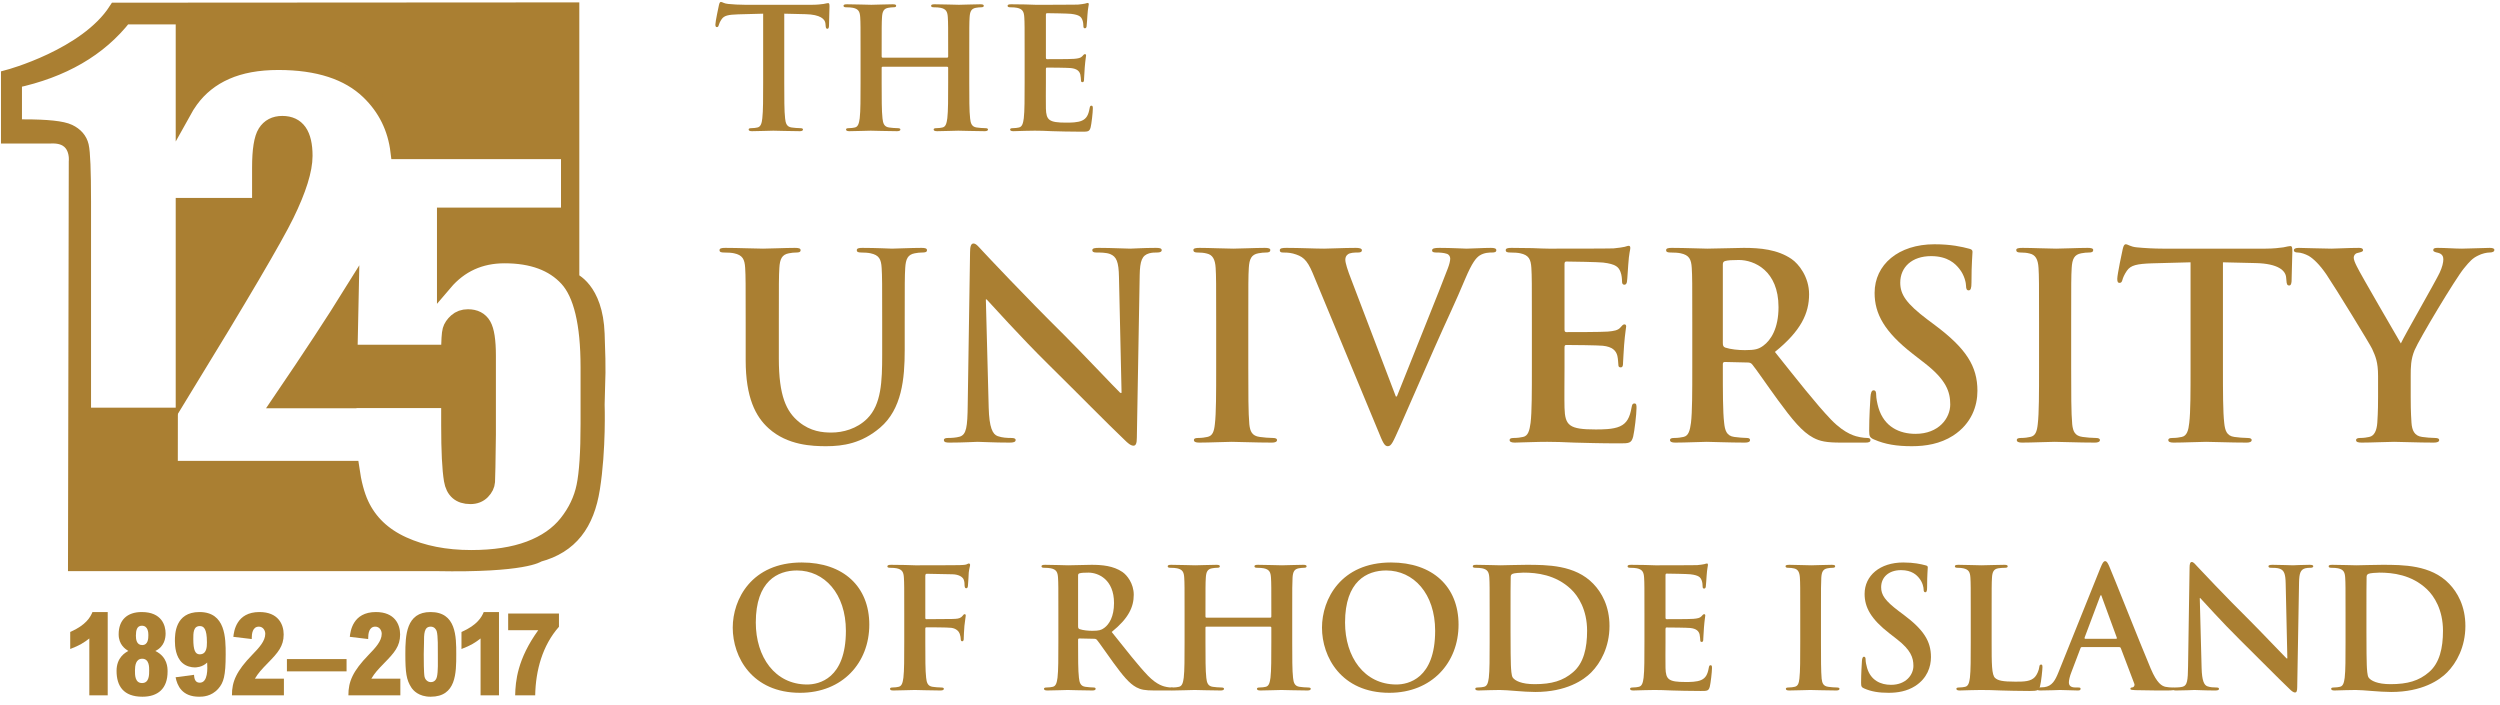 <?xml version="1.0" encoding="UTF-8"?>
<svg width="305px" height="86px" viewBox="0 0 305 86" version="1.1" xmlns="http://www.w3.org/2000/svg" xmlns:xlink="http://www.w3.org/1999/xlink">
	<title>The University of Rhode Island</title>
	<defs></defs>
	<style>
		<![CDATA[
		#wrapper { fill: none; pointer-events: all;}
		#wrapper:hover #U, #wrapper:hover #R, #wrapper:hover #I { fill: #ECC81F; transition: fill 150ms cubic-bezier(.3, .6, .6, 1); }
		]]>
	</style>
	<a xlink:href="https://www.uri.edu" target="_parent" id="link">
		<g id="wrapper">
    	<g id="Page-1" stroke="none" stroke-width="1" fill="none" fill-rule="evenodd">
				<g id="125th-with-URI-Logo_Gold" transform="translate(1, 0)">
					<g id="years" transform="translate(7, 74)" fill="#AA7F32">
						<path d="M60.193,0.853 L60.193,2.464 C58.175,4.754 57.35,7.792 57.294,10.831 L54.849,10.831 C54.892,9.092 55.119,6.421 57.663,2.888 L53.996,2.888 L53.996,0.853 L60.193,0.853" id="Fill-13"></path>
						<path d="M52.876,0.669 L52.876,10.831 L50.63,10.831 L50.63,3.892 C49.977,4.401 49.451,4.74 48.3,5.178 L48.3,3.1 C50.246,2.253 50.773,1.264 51.015,0.669 L52.876,0.669" id="Fill-12"></path>
						<path d="M43.797,8.584 C43.854,8.838 44.11,9.219 44.565,9.219 C45.148,9.219 45.276,8.682 45.304,8.569 C45.46,7.948 45.418,6.647 45.418,5.856 C45.418,5.164 45.446,3.552 45.276,3.001 C45.218,2.818 45.005,2.45 44.55,2.45 C43.727,2.45 43.727,3.326 43.727,4.471 C43.727,4.655 43.698,5.602 43.698,5.813 C43.698,6.421 43.698,8.146 43.797,8.584 Z M47.663,5.813 C47.663,8.103 47.663,11 44.536,11 C43.073,11 42.405,10.223 42.178,9.87 C41.58,8.951 41.452,8.061 41.452,5.799 C41.452,3.496 41.552,0.669 44.522,0.669 C47.663,0.669 47.663,3.665 47.663,5.813 L47.663,5.813 Z" id="Fill-10"></path>
						<path d="M34.676,3.694 C34.747,3.03 35.031,0.669 37.859,0.669 C40.161,0.669 40.815,2.182 40.815,3.411 C40.815,4.839 40.104,5.644 38.897,6.874 C38.086,7.708 37.731,8.089 37.305,8.795 L40.843,8.795 L40.843,10.831 L34.505,10.831 C34.491,9.135 35.074,7.849 36.964,5.899 C37.803,5.036 38.57,4.217 38.57,3.326 C38.57,2.916 38.3,2.45 37.788,2.45 C37.006,2.45 36.921,3.34 36.921,3.835 L36.921,3.963 L34.676,3.694" id="Fill-8"></path>
						<polygon id="Fill-7" points="27.004 7.906 34.28 7.906 34.28 6.407 27.004 6.407"></polygon>
						<path d="M20.469,3.694 C20.541,3.03 20.824,0.669 23.653,0.669 C25.955,0.669 26.608,2.182 26.608,3.411 C26.608,4.839 25.898,5.644 24.69,6.874 C23.88,7.708 23.525,8.089 23.099,8.795 L26.637,8.795 L26.637,10.831 L20.298,10.831 C20.284,9.135 20.868,7.849 22.758,5.899 C23.596,5.036 24.363,4.217 24.363,3.326 C24.363,2.916 24.093,2.45 23.582,2.45 C22.8,2.45 22.714,3.34 22.714,3.835 L22.714,3.963 L20.469,3.694" id="Fill-6"></path>
						<path d="M17.246,4.373 C17.246,2.676 16.848,2.38 16.379,2.38 C15.568,2.38 15.583,3.27 15.583,3.963 C15.583,5.333 15.825,5.828 16.365,5.828 C17.218,5.828 17.246,4.923 17.246,4.373 Z M15.669,8.329 C15.697,8.668 15.739,9.29 16.365,9.29 C17.388,9.29 17.316,7.552 17.274,6.831 C16.664,7.425 15.882,7.425 15.753,7.425 C15.341,7.425 14.73,7.298 14.261,6.888 C13.438,6.167 13.338,4.881 13.338,4.217 C13.338,3.411 13.338,0.669 16.337,0.669 C19.533,0.669 19.533,3.849 19.533,5.842 C19.533,8.471 19.278,9.276 18.638,10.011 C17.786,10.986 16.706,11 16.293,11 C14.204,11 13.622,9.644 13.423,8.626 L15.669,8.329 L15.669,8.329 Z" id="Fill-4"></path>
						<path d="M9.346,4.697 C10.072,4.697 10.1,3.906 10.1,3.482 C10.1,3.213 10.086,2.337 9.304,2.337 C8.707,2.337 8.579,2.902 8.579,3.552 C8.579,3.977 8.65,4.697 9.346,4.697 Z M9.332,9.332 C10.228,9.332 10.199,8.273 10.199,7.778 C10.199,7.425 10.228,6.365 9.346,6.365 C8.566,6.365 8.465,7.213 8.465,7.807 C8.465,8.329 8.451,9.332 9.332,9.332 Z M12.445,7.934 C12.445,10.011 11.266,11 9.375,11 C7.059,11 6.22,9.686 6.22,7.849 C6.22,6.195 7.3,5.616 7.655,5.418 C7.286,5.178 6.476,4.655 6.476,3.383 C6.476,1.659 7.499,0.669 9.29,0.669 C11.748,0.669 12.203,2.323 12.203,3.27 C12.203,3.864 12.061,4.881 10.952,5.418 C12.445,6.152 12.445,7.468 12.445,7.934 L12.445,7.934 Z" id="Fill-3"></path>
						<path d="M5.141,0.669 L5.141,10.831 L2.897,10.831 L2.897,3.892 C2.243,4.401 1.717,4.74 0.566,5.178 L0.566,3.1 C2.513,2.253 3.039,1.264 3.28,0.669 L5.141,0.669" id="Fill-1"></path>
					</g>
					<g id="art125" transform="translate(0, 1)">
						<path d="M36.195,18.015 C36.195,16.693 35.968,15.706 35.514,15.056 C35.06,14.405 34.37,14.08 33.443,14.08 C32.514,14.08 31.824,14.44 31.371,15.161 C30.916,15.882 30.69,17.314 30.69,19.457 L30.69,24.082 L21.373,24.082 L21.373,46.602 C28.355,35.204 32.548,28.069 33.945,25.209 C35.445,22.135 36.195,19.737 36.195,18.015" id="Fill-14" fill="#AA7F32"></path>
						<path d="M36.195,18.015 C36.195,16.693 35.968,15.706 35.514,15.056 C35.06,14.405 34.37,14.08 33.443,14.08 C32.514,14.08 31.824,14.44 31.371,15.161 C30.916,15.882 30.69,17.314 30.69,19.457 L30.69,24.082 L21.373,24.082 L21.373,46.602 C28.355,35.204 32.548,28.069 33.945,25.209 C35.445,22.135 36.195,19.737 36.195,18.015 Z" id="Stroke-15" stroke="#AA7F32" stroke-width="1.873"></path>
						<path d="M56.086,37.665 C55.522,37.665 55.049,37.835 54.666,38.175 C54.284,38.516 54.037,38.882 53.926,39.272 C53.816,39.662 53.76,40.569 53.76,41.991 L41.679,41.991 L41.83,34.768 C39.73,38.154 36.867,42.515 33.226,47.871 L41.558,47.871 L41.558,47.848 L53.76,47.848 L53.76,50.882 C53.76,54.026 53.871,56.258 54.093,57.58 C54.314,58.901 55.079,59.562 56.388,59.562 C56.992,59.562 57.48,59.372 57.853,58.992 C58.225,58.611 58.427,58.201 58.457,57.76 C58.487,57.32 58.522,55.408 58.563,52.022 L58.563,42.382 C58.563,40.559 58.372,39.317 57.989,38.656 C57.606,37.996 56.972,37.665 56.086,37.665" id="Fill-16" fill="#AA7F32"></path>
						<path d="M56.086,37.665 C55.522,37.665 55.049,37.835 54.666,38.175 C54.284,38.516 54.037,38.882 53.926,39.272 C53.816,39.662 53.76,40.569 53.76,41.991 L41.679,41.991 L41.83,34.768 C39.73,38.154 36.867,42.515 33.226,47.871 L41.558,47.871 L41.558,47.848 L53.76,47.848 L53.76,50.882 C53.76,54.026 53.871,56.258 54.093,57.58 C54.314,58.901 55.079,59.562 56.388,59.562 C56.992,59.562 57.48,59.372 57.853,58.992 C58.225,58.611 58.427,58.201 58.457,57.76 C58.487,57.32 58.522,55.408 58.563,52.022 L58.563,42.382 C58.563,40.559 58.372,39.317 57.989,38.656 C57.606,37.996 56.972,37.665 56.086,37.665 Z" id="Stroke-17" stroke="#AA7F32" stroke-width="1.873"></path>
						<path d="M70.765,50.732 C70.765,54.176 70.598,56.704 70.266,58.316 C69.934,59.927 69.225,61.42 68.137,62.791 C67.05,64.163 65.534,65.214 63.592,65.945 C61.648,66.676 59.277,67.041 56.479,67.041 C53.337,67.041 50.569,66.495 48.173,65.404 C45.776,64.313 44.075,62.686 43.068,60.523 C42.542,59.394 42.157,57.935 41.906,56.161 L19.756,56.161 L19.764,49.672 L9.17,49.672 L9.17,23.6 C9.17,19.836 9.079,17.573 8.898,16.811 C8.717,16.051 8.219,15.475 7.403,15.084 C6.588,14.694 4.77,14.499 1.952,14.499 L0.743,14.499 L0.743,8.829 C6.642,7.567 11.123,4.971 14.183,1.043 L21.373,1.043 L21.373,12.638 C21.635,12.165 21.922,11.694 22.263,11.226 C23.37,9.705 24.81,8.553 26.582,7.773 C28.354,6.991 30.478,6.601 32.955,6.601 C37.808,6.601 41.477,7.797 43.965,10.19 C46.031,12.179 47.226,14.614 47.575,17.481 L68.379,17.481 L68.379,25.26 L53.247,25.26 L53.247,33.521 C55.139,31.297 57.576,30.186 60.556,30.186 C63.918,30.186 66.461,31.122 68.182,32.995 C69.904,34.867 70.765,38.466 70.765,43.792 L70.765,50.732 Z M71.829,39.741 C71.635,34.2 68.739,33.148 68.739,33.148 L68.739,0.229 L13.168,0.263 C9.55,5.88 0.056,8.426 0.056,8.426 L0.056,15.571 L5.187,15.571 C8.708,15.409 8.327,18.71 8.327,18.71 L8.232,67.741 L52.181,67.741 C63.071,67.955 64.689,66.63 64.689,66.63 C68.593,65.588 70.577,62.902 71.258,58.582 C72.021,53.754 71.829,48.357 71.829,48.357 C71.912,44.082 72.021,45.138 71.829,39.741 L71.829,39.741 Z" id="Fill-18" fill="#AA7F32"></path>
						<path d="M70.765,50.732 C70.765,54.176 70.598,56.704 70.266,58.316 C69.934,59.927 69.225,61.42 68.137,62.791 C67.05,64.163 65.534,65.214 63.592,65.945 C61.648,66.676 59.277,67.041 56.479,67.041 C53.337,67.041 50.569,66.495 48.173,65.404 C45.776,64.313 44.075,62.686 43.068,60.523 C42.542,59.394 42.157,57.935 41.906,56.161 L19.756,56.161 L19.764,49.672 L9.17,49.672 L9.17,23.6 C9.17,19.836 9.079,17.573 8.898,16.811 C8.717,16.051 8.219,15.475 7.403,15.084 C6.588,14.694 4.77,14.499 1.952,14.499 L0.743,14.499 L0.743,8.829 C6.642,7.567 11.123,4.971 14.183,1.043 L21.373,1.043 L21.373,12.638 C21.635,12.165 21.922,11.694 22.263,11.226 C23.37,9.705 24.81,8.553 26.582,7.773 C28.354,6.991 30.478,6.601 32.955,6.601 C37.808,6.601 41.477,7.797 43.965,10.19 C46.031,12.179 47.226,14.614 47.575,17.481 L68.379,17.481 L68.379,25.26 L53.247,25.26 L53.247,33.521 C55.139,31.297 57.576,30.186 60.556,30.186 C63.918,30.186 66.461,31.122 68.182,32.995 C69.904,34.867 70.765,38.466 70.765,43.792 L70.765,50.732 Z M71.829,39.741 C71.635,34.2 68.739,33.148 68.739,33.148 L68.739,0.229 L13.168,0.263 C9.55,5.88 0.056,8.426 0.056,8.426 L0.056,15.571 L5.187,15.571 C8.708,15.409 8.327,18.71 8.327,18.71 L8.232,67.741 L52.181,67.741 C63.071,67.955 64.689,66.63 64.689,66.63 C68.593,65.588 70.577,62.902 71.258,58.582 C72.021,53.754 71.829,48.357 71.829,48.357 C71.912,44.082 72.021,45.138 71.829,39.741 Z" id="Stroke-19" stroke="#AA7F32" stroke-width="1.873"></path>
					</g>
					<g id="Rhode-Island" transform="translate(126, 68)" fill="#AA7F32">
						<path d="M161.705,9.019 C161.705,11.169 161.725,12.73 161.746,13.115 C161.766,13.623 161.806,14.433 161.969,14.657 C162.235,15.041 163.03,15.468 164.642,15.468 C166.721,15.468 168.108,15.063 169.332,14.007 C170.637,12.892 171.044,11.046 171.044,8.958 C171.044,6.383 169.963,4.72 169.087,3.888 C167.21,2.104 164.886,1.86 163.295,1.86 C162.887,1.86 162.134,1.921 161.969,2.001 C161.786,2.083 161.725,2.185 161.725,2.407 C161.705,3.097 161.705,4.862 161.705,6.463 L161.705,9.019 Z M159.156,6.789 C159.156,3.706 159.156,3.138 159.115,2.49 C159.074,1.799 158.911,1.475 158.238,1.333 C158.075,1.292 157.728,1.271 157.443,1.271 C157.219,1.271 157.095,1.231 157.095,1.089 C157.095,0.947 157.238,0.907 157.545,0.907 C158.626,0.907 159.911,0.967 160.482,0.967 C161.113,0.967 162.398,0.907 163.621,0.907 C166.17,0.907 169.577,0.907 171.798,3.219 C172.818,4.274 173.777,5.956 173.777,8.37 C173.777,10.926 172.696,12.872 171.554,14.029 C170.617,14.981 168.495,16.421 164.723,16.421 C163.989,16.421 163.152,16.36 162.378,16.299 C161.603,16.238 160.889,16.178 160.379,16.178 C160.156,16.178 159.706,16.178 159.217,16.198 C158.748,16.198 158.218,16.238 157.809,16.238 C157.545,16.238 157.402,16.178 157.402,16.036 C157.402,15.934 157.483,15.873 157.728,15.873 C158.034,15.873 158.279,15.833 158.463,15.792 C158.871,15.711 158.972,15.265 159.054,14.677 C159.156,13.825 159.156,12.223 159.156,10.357 L159.156,6.789 L159.156,6.789 Z" id="Fill-43"></path>
						<path d="M141.596,13.48 C141.637,15.063 141.902,15.589 142.31,15.731 C142.657,15.854 143.044,15.873 143.37,15.873 C143.594,15.873 143.717,15.913 143.717,16.036 C143.717,16.198 143.533,16.238 143.248,16.238 C141.923,16.238 141.106,16.178 140.72,16.178 C140.536,16.178 139.577,16.238 138.517,16.238 C138.252,16.238 138.068,16.218 138.068,16.036 C138.068,15.913 138.191,15.873 138.394,15.873 C138.66,15.873 139.026,15.854 139.312,15.772 C139.841,15.61 139.924,15.021 139.944,13.257 L140.128,1.251 C140.128,0.846 140.189,0.562 140.392,0.562 C140.617,0.562 140.8,0.826 141.147,1.191 C141.392,1.454 144.492,4.76 147.469,7.701 C148.856,9.079 151.609,12 151.955,12.324 L152.057,12.324 L151.853,3.219 C151.833,1.981 151.649,1.597 151.16,1.394 C150.853,1.271 150.364,1.271 150.08,1.271 C149.834,1.271 149.754,1.211 149.754,1.089 C149.754,0.927 149.976,0.907 150.283,0.907 C151.343,0.907 152.322,0.967 152.75,0.967 C152.975,0.967 153.749,0.907 154.749,0.907 C155.014,0.907 155.218,0.927 155.218,1.089 C155.218,1.211 155.095,1.271 154.85,1.271 C154.648,1.271 154.484,1.271 154.24,1.333 C153.668,1.495 153.505,1.921 153.484,3.056 L153.26,15.854 C153.26,16.299 153.179,16.482 152.995,16.482 C152.771,16.482 152.526,16.259 152.302,16.036 C151.017,14.819 148.407,12.162 146.286,10.074 C144.063,7.883 141.799,5.348 141.432,4.963 L141.372,4.963 L141.596,13.48" id="Fill-42"></path>
						<path d="M131.154,9.931 C131.255,9.931 131.276,9.871 131.255,9.81 L129.42,4.801 C129.4,4.72 129.379,4.618 129.319,4.618 C129.257,4.618 129.215,4.72 129.195,4.801 L127.32,9.789 C127.299,9.871 127.32,9.931 127.401,9.931 L131.154,9.931 Z M126.994,10.946 C126.891,10.946 126.85,10.986 126.81,11.108 L125.709,14.007 C125.505,14.515 125.404,15.001 125.404,15.245 C125.404,15.61 125.587,15.873 126.219,15.873 L126.524,15.873 C126.769,15.873 126.831,15.913 126.831,16.036 C126.831,16.198 126.708,16.238 126.483,16.238 C125.831,16.238 124.954,16.178 124.322,16.178 C124.098,16.178 122.976,16.238 121.916,16.238 C121.651,16.238 121.528,16.198 121.528,16.036 C121.528,15.913 121.609,15.873 121.773,15.873 C121.957,15.873 122.242,15.854 122.405,15.833 C123.343,15.711 123.731,15.021 124.138,14.007 L129.257,1.271 C129.502,0.684 129.623,0.461 129.828,0.461 C130.011,0.461 130.134,0.643 130.337,1.109 C130.828,2.225 134.09,10.499 135.395,13.582 C136.17,15.407 136.762,15.691 137.189,15.792 C137.496,15.854 137.802,15.873 138.046,15.873 C138.209,15.873 138.311,15.893 138.311,16.036 C138.311,16.198 138.128,16.238 137.372,16.238 C136.638,16.238 135.151,16.238 133.519,16.198 C133.153,16.178 132.908,16.178 132.908,16.036 C132.908,15.913 132.989,15.873 133.192,15.854 C133.336,15.813 133.479,15.63 133.375,15.387 L131.745,11.088 C131.705,10.986 131.643,10.946 131.54,10.946 L126.994,10.946 L126.994,10.946 Z" id="Fill-41"></path>
						<path d="M115.98,10.357 C115.98,12.952 115.98,14.353 116.409,14.717 C116.755,15.021 117.285,15.163 118.876,15.163 C119.958,15.163 120.752,15.143 121.262,14.595 C121.507,14.333 121.752,13.764 121.793,13.379 C121.813,13.197 121.853,13.075 122.016,13.075 C122.16,13.075 122.179,13.176 122.179,13.419 C122.179,13.643 122.038,15.163 121.875,15.751 C121.752,16.198 121.65,16.299 120.589,16.299 C119.121,16.299 118.061,16.259 117.143,16.238 C116.225,16.198 115.491,16.178 114.655,16.178 C114.431,16.178 113.983,16.178 113.493,16.198 C113.024,16.198 112.494,16.238 112.086,16.238 C111.821,16.238 111.678,16.178 111.678,16.036 C111.678,15.934 111.76,15.873 112.005,15.873 C112.31,15.873 112.555,15.833 112.738,15.792 C113.146,15.711 113.249,15.265 113.33,14.677 C113.432,13.825 113.432,12.223 113.432,10.357 L113.432,6.789 C113.432,3.706 113.432,3.138 113.391,2.49 C113.35,1.799 113.187,1.475 112.514,1.333 C112.35,1.292 112.106,1.271 111.841,1.271 C111.616,1.271 111.494,1.231 111.494,1.089 C111.494,0.947 111.637,0.907 111.943,0.907 C112.901,0.907 114.186,0.967 114.736,0.967 C115.226,0.967 116.714,0.907 117.51,0.907 C117.797,0.907 117.938,0.947 117.938,1.089 C117.938,1.231 117.816,1.271 117.572,1.271 C117.347,1.271 117.021,1.292 116.776,1.333 C116.225,1.434 116.062,1.779 116.021,2.49 C115.98,3.138 115.98,3.706 115.98,6.789 L115.98,10.357" id="Fill-40"></path>
						<path d="M100.44,15.995 C100.114,15.854 100.053,15.751 100.053,15.306 C100.053,14.191 100.135,12.973 100.156,12.649 C100.176,12.344 100.237,12.122 100.4,12.122 C100.583,12.122 100.603,12.304 100.603,12.467 C100.603,12.73 100.685,13.156 100.788,13.5 C101.236,15.001 102.439,15.549 103.703,15.549 C105.539,15.549 106.436,14.312 106.436,13.237 C106.436,12.244 106.13,11.311 104.437,9.992 L103.499,9.262 C101.256,7.519 100.482,6.099 100.482,4.456 C100.482,2.225 102.357,0.623 105.192,0.623 C106.518,0.623 107.374,0.826 107.905,0.967 C108.088,1.009 108.189,1.069 108.189,1.211 C108.189,1.475 108.108,2.063 108.108,3.644 C108.108,4.091 108.047,4.254 107.884,4.254 C107.742,4.254 107.68,4.132 107.68,3.888 C107.68,3.706 107.579,3.077 107.149,2.549 C106.844,2.164 106.252,1.556 104.926,1.556 C103.418,1.556 102.5,2.428 102.5,3.644 C102.5,4.578 102.969,5.288 104.662,6.565 L105.233,6.991 C107.7,8.836 108.577,10.236 108.577,12.162 C108.577,13.338 108.128,14.738 106.66,15.691 C105.641,16.34 104.499,16.522 103.418,16.522 C102.235,16.522 101.317,16.38 100.44,15.995" id="Fill-39"></path>
						<path d="M92.629,6.789 C92.629,3.706 92.629,3.138 92.588,2.49 C92.548,1.799 92.344,1.454 91.895,1.353 C91.671,1.292 91.406,1.271 91.161,1.271 C90.958,1.271 90.835,1.231 90.835,1.069 C90.835,0.947 90.998,0.907 91.325,0.907 C92.099,0.907 93.384,0.967 93.975,0.967 C94.485,0.967 95.689,0.907 96.463,0.907 C96.729,0.907 96.892,0.947 96.892,1.069 C96.892,1.231 96.769,1.271 96.566,1.271 C96.361,1.271 96.198,1.292 95.953,1.333 C95.403,1.434 95.24,1.779 95.198,2.49 C95.158,3.138 95.158,3.706 95.158,6.789 L95.158,10.357 C95.158,12.324 95.158,13.926 95.24,14.798 C95.301,15.346 95.444,15.711 96.056,15.792 C96.341,15.833 96.789,15.873 97.095,15.873 C97.319,15.873 97.421,15.934 97.421,16.036 C97.421,16.178 97.258,16.238 97.035,16.238 C95.689,16.238 94.404,16.178 93.854,16.178 C93.384,16.178 92.099,16.238 91.284,16.238 C91.018,16.238 90.875,16.178 90.875,16.036 C90.875,15.934 90.958,15.873 91.202,15.873 C91.508,15.873 91.752,15.833 91.936,15.792 C92.344,15.711 92.466,15.367 92.528,14.778 C92.629,13.926 92.629,12.324 92.629,10.357 L92.629,6.789" id="Fill-38"></path>
						<path d="M73.622,6.789 C73.622,3.706 73.622,3.138 73.582,2.49 C73.54,1.799 73.377,1.475 72.705,1.333 C72.541,1.292 72.196,1.271 71.909,1.271 C71.685,1.271 71.563,1.231 71.563,1.089 C71.563,0.947 71.705,0.907 72.012,0.907 C72.561,0.907 73.153,0.927 73.663,0.927 C74.193,0.947 74.663,0.967 74.948,0.967 C75.6,0.967 79.658,0.967 80.046,0.947 C80.434,0.907 80.76,0.867 80.923,0.826 C81.025,0.805 81.147,0.745 81.25,0.745 C81.351,0.745 81.371,0.826 81.371,0.927 C81.371,1.069 81.269,1.313 81.208,2.245 C81.188,2.448 81.147,3.34 81.106,3.584 C81.086,3.686 81.045,3.807 80.902,3.807 C80.76,3.807 80.718,3.706 80.718,3.524 C80.718,3.382 80.699,3.036 80.597,2.793 C80.454,2.428 80.249,2.185 79.231,2.063 C78.883,2.022 76.742,1.981 76.334,1.981 C76.232,1.981 76.192,2.043 76.192,2.185 L76.192,7.315 C76.192,7.457 76.212,7.539 76.334,7.539 C76.783,7.539 79.128,7.539 79.597,7.498 C80.086,7.457 80.392,7.397 80.575,7.193 C80.718,7.031 80.8,6.93 80.902,6.93 C80.984,6.93 81.045,6.971 81.045,7.092 C81.045,7.214 80.963,7.539 80.882,8.573 C80.862,8.978 80.8,9.789 80.8,9.931 C80.8,10.094 80.8,10.317 80.617,10.317 C80.474,10.317 80.434,10.236 80.434,10.134 C80.412,9.931 80.412,9.668 80.352,9.403 C80.249,8.999 79.965,8.695 79.21,8.614 C78.823,8.573 76.803,8.553 76.314,8.553 C76.212,8.553 76.192,8.633 76.192,8.755 L76.192,10.357 C76.192,11.046 76.171,12.913 76.192,13.5 C76.232,14.9 76.558,15.204 78.639,15.204 C79.169,15.204 80.026,15.204 80.555,14.96 C81.086,14.717 81.331,14.291 81.473,13.461 C81.514,13.237 81.555,13.156 81.698,13.156 C81.861,13.156 81.861,13.318 81.861,13.521 C81.861,13.987 81.698,15.367 81.595,15.772 C81.452,16.299 81.269,16.299 80.494,16.299 C78.965,16.299 77.843,16.259 76.966,16.238 C76.09,16.198 75.459,16.178 74.846,16.178 C74.621,16.178 74.173,16.178 73.683,16.198 C73.214,16.198 72.685,16.238 72.277,16.238 C72.012,16.238 71.868,16.178 71.868,16.036 C71.868,15.934 71.951,15.873 72.196,15.873 C72.501,15.873 72.745,15.833 72.929,15.792 C73.337,15.711 73.439,15.265 73.52,14.677 C73.622,13.825 73.622,12.223 73.622,10.357 L73.622,6.789" id="Fill-37"></path>
						<path d="M57.286,9.019 C57.286,11.169 57.307,12.73 57.327,13.115 C57.348,13.623 57.389,14.433 57.552,14.657 C57.817,15.041 58.613,15.468 60.223,15.468 C62.303,15.468 63.69,15.063 64.913,14.007 C66.219,12.892 66.626,11.046 66.626,8.958 C66.626,6.383 65.546,4.72 64.668,3.888 C62.793,2.104 60.467,1.86 58.877,1.86 C58.469,1.86 57.715,1.921 57.552,2.001 C57.368,2.083 57.307,2.185 57.307,2.407 C57.286,3.097 57.286,4.862 57.286,6.463 L57.286,9.019 Z M54.737,6.789 C54.737,3.706 54.737,3.138 54.697,2.49 C54.655,1.799 54.493,1.475 53.82,1.333 C53.656,1.292 53.31,1.271 53.024,1.271 C52.8,1.271 52.678,1.231 52.678,1.089 C52.678,0.947 52.821,0.907 53.126,0.907 C54.207,0.907 55.492,0.967 56.063,0.967 C56.695,0.967 57.98,0.907 59.203,0.907 C61.752,0.907 65.158,0.907 67.38,3.219 C68.401,4.274 69.358,5.956 69.358,8.37 C69.358,10.926 68.277,12.872 67.136,14.029 C66.198,14.981 64.077,16.421 60.304,16.421 C59.57,16.421 58.734,16.36 57.959,16.299 C57.184,16.238 56.47,16.178 55.96,16.178 C55.736,16.178 55.288,16.178 54.799,16.198 C54.329,16.198 53.799,16.238 53.392,16.238 C53.126,16.238 52.984,16.178 52.984,16.036 C52.984,15.934 53.065,15.873 53.31,15.873 C53.616,15.873 53.86,15.833 54.044,15.792 C54.452,15.711 54.554,15.265 54.636,14.677 C54.737,13.825 54.737,12.223 54.737,10.357 L54.737,6.789 L54.737,6.789 Z" id="Fill-36"></path>
						<path d="M48.088,8.958 C48.088,4.416 45.458,1.597 42.113,1.597 C39.768,1.597 37.096,2.894 37.096,7.944 C37.096,12.162 39.442,15.508 43.356,15.508 C44.784,15.508 48.088,14.819 48.088,8.958 Z M34.282,8.573 C34.282,5.104 36.587,0.623 42.704,0.623 C47.782,0.623 50.943,3.564 50.943,8.207 C50.943,12.852 47.68,16.522 42.501,16.522 C36.648,16.522 34.282,12.162 34.282,8.573 L34.282,8.573 Z" id="Fill-35"></path>
						<path d="M27.979,7.356 C28.041,7.356 28.102,7.315 28.102,7.214 L28.102,6.789 C28.102,3.706 28.102,3.138 28.061,2.49 C28.02,1.799 27.857,1.475 27.184,1.333 C27.021,1.292 26.674,1.271 26.389,1.271 C26.164,1.271 26.042,1.231 26.042,1.089 C26.042,0.947 26.184,0.907 26.471,0.907 C27.571,0.907 28.856,0.967 29.407,0.967 C29.896,0.967 31.181,0.907 31.976,0.907 C32.262,0.907 32.404,0.947 32.404,1.089 C32.404,1.231 32.282,1.271 32.038,1.271 C31.875,1.271 31.691,1.292 31.446,1.333 C30.895,1.434 30.732,1.779 30.691,2.49 C30.651,3.138 30.651,3.706 30.651,6.789 L30.651,10.357 C30.651,12.223 30.651,13.825 30.753,14.697 C30.814,15.265 30.936,15.711 31.549,15.792 C31.833,15.833 32.282,15.873 32.588,15.873 C32.812,15.873 32.914,15.934 32.914,16.036 C32.914,16.178 32.751,16.238 32.506,16.238 C31.181,16.238 29.896,16.178 29.325,16.178 C28.856,16.178 27.571,16.238 26.776,16.238 C26.491,16.238 26.348,16.178 26.348,16.036 C26.348,15.934 26.43,15.873 26.674,15.873 C26.98,15.873 27.225,15.833 27.408,15.792 C27.816,15.711 27.918,15.265 27.999,14.677 C28.102,13.825 28.102,12.223 28.102,10.357 L28.102,8.573 C28.102,8.491 28.041,8.451 27.979,8.451 L20.19,8.451 C20.129,8.451 20.067,8.471 20.067,8.573 L20.067,10.357 C20.067,12.223 20.067,13.825 20.169,14.697 C20.23,15.265 20.353,15.711 20.964,15.792 C21.25,15.833 21.698,15.873 22.004,15.873 C22.229,15.873 22.331,15.934 22.331,16.036 C22.331,16.178 22.168,16.238 21.923,16.238 C20.598,16.238 19.313,16.178 18.741,16.178 C18.273,16.178 16.988,16.238 16.172,16.238 C15.907,16.238 15.764,16.178 15.764,16.036 C15.764,15.934 15.846,15.873 16.09,15.873 C16.396,15.873 16.641,15.833 16.824,15.792 C17.233,15.711 17.335,15.265 17.417,14.677 C17.518,13.825 17.518,12.223 17.518,10.357 L17.518,6.789 C17.518,3.706 17.518,3.138 17.477,2.49 C17.437,1.799 17.273,1.475 16.601,1.333 C16.438,1.292 16.09,1.271 15.805,1.271 C15.581,1.271 15.459,1.231 15.459,1.089 C15.459,0.947 15.601,0.907 15.887,0.907 C16.988,0.907 18.273,0.967 18.823,0.967 C19.313,0.967 20.598,0.907 21.393,0.907 C21.678,0.907 21.821,0.947 21.821,1.089 C21.821,1.231 21.698,1.271 21.453,1.271 C21.29,1.271 21.107,1.292 20.863,1.333 C20.312,1.434 20.148,1.779 20.109,2.49 C20.067,3.138 20.067,3.706 20.067,6.789 L20.067,7.214 C20.067,7.315 20.129,7.356 20.19,7.356 L27.979,7.356" id="Fill-34"></path>
						<path d="M4.526,8.39 C4.526,8.614 4.568,8.695 4.71,8.755 C5.139,8.897 5.751,8.958 6.26,8.958 C7.075,8.958 7.341,8.877 7.708,8.614 C8.32,8.167 8.911,7.234 8.911,5.571 C8.911,2.692 6.994,1.86 5.791,1.86 C5.281,1.86 4.914,1.881 4.71,1.942 C4.568,1.981 4.526,2.063 4.526,2.225 L4.526,8.39 Z M2.121,6.789 C2.121,3.706 2.121,3.138 2.08,2.49 C2.039,1.799 1.876,1.475 1.203,1.333 C1.04,1.292 0.693,1.271 0.408,1.271 C0.183,1.271 0.061,1.231 0.061,1.089 C0.061,0.947 0.203,0.907 0.51,0.907 C1.59,0.907 2.875,0.967 3.303,0.967 C3.997,0.967 5.547,0.907 6.178,0.907 C7.463,0.907 8.83,1.029 9.931,1.779 C10.502,2.164 11.317,3.198 11.317,4.557 C11.317,6.058 10.685,7.437 8.626,9.1 C10.44,11.372 11.848,13.176 13.05,14.433 C14.192,15.61 15.029,15.751 15.335,15.813 C15.559,15.854 15.742,15.873 15.905,15.873 C16.069,15.873 16.15,15.934 16.15,16.036 C16.15,16.198 16.008,16.238 15.763,16.238 L13.826,16.238 C12.683,16.238 12.174,16.137 11.643,15.854 C10.767,15.387 9.992,14.433 8.85,12.872 C8.034,11.756 7.096,10.378 6.831,10.074 C6.729,9.951 6.607,9.931 6.465,9.931 L4.69,9.892 C4.588,9.892 4.526,9.931 4.526,10.054 L4.526,10.337 C4.526,12.223 4.526,13.825 4.629,14.677 C4.69,15.265 4.813,15.711 5.424,15.792 C5.731,15.833 6.178,15.873 6.423,15.873 C6.586,15.873 6.668,15.934 6.668,16.036 C6.668,16.178 6.525,16.238 6.26,16.238 C5.077,16.238 3.569,16.178 3.263,16.178 C2.875,16.178 1.59,16.238 0.775,16.238 C0.51,16.238 0.366,16.178 0.366,16.036 C0.366,15.934 0.448,15.873 0.693,15.873 C0.999,15.873 1.244,15.833 1.427,15.792 C1.835,15.711 1.937,15.265 2.018,14.677 C2.121,13.825 2.121,12.223 2.121,10.357 L2.121,6.789 L2.121,6.789 Z" id="Fill-33"></path>
					</g>
					<g id="Of" transform="translate(88, 68)" fill="#AA7F32">
						<path d="M23.887,10.357 C23.887,12.304 23.887,13.825 23.988,14.677 C24.05,15.265 24.172,15.711 24.784,15.792 C25.069,15.833 25.519,15.873 25.804,15.873 C26.069,15.873 26.15,15.934 26.15,16.036 C26.15,16.178 26.008,16.238 25.702,16.238 C24.417,16.238 23.133,16.178 22.602,16.178 C22.072,16.178 20.787,16.238 20.013,16.238 C19.727,16.238 19.584,16.198 19.584,16.036 C19.584,15.934 19.665,15.873 19.89,15.873 C20.196,15.873 20.441,15.833 20.624,15.792 C21.032,15.711 21.134,15.265 21.215,14.677 C21.318,13.825 21.318,12.304 21.318,10.357 L21.318,6.789 C21.318,3.706 21.318,3.138 21.276,2.49 C21.236,1.799 21.073,1.475 20.4,1.333 C20.236,1.292 19.89,1.271 19.605,1.271 C19.401,1.271 19.257,1.231 19.257,1.109 C19.257,0.947 19.42,0.907 19.727,0.907 C20.257,0.907 20.849,0.927 21.378,0.927 C21.909,0.947 22.378,0.967 22.663,0.967 C23.438,0.967 27.577,0.967 28.047,0.947 C28.434,0.927 28.679,0.927 28.883,0.867 C29.006,0.826 29.107,0.745 29.209,0.745 C29.291,0.745 29.352,0.826 29.352,0.927 C29.352,1.069 29.25,1.313 29.189,1.839 C29.169,2.043 29.128,3.239 29.087,3.482 C29.066,3.644 29.025,3.767 28.883,3.767 C28.74,3.767 28.699,3.665 28.679,3.441 C28.679,3.279 28.679,2.955 28.556,2.672 C28.414,2.387 27.985,2.083 27.211,2.063 L24.07,2.001 C23.948,2.001 23.887,2.063 23.887,2.286 L23.887,7.356 C23.887,7.477 23.907,7.539 24.03,7.539 L26.64,7.519 C26.986,7.519 27.272,7.519 27.558,7.498 C27.945,7.477 28.231,7.397 28.434,7.133 C28.536,7.01 28.577,6.93 28.699,6.93 C28.781,6.93 28.821,6.991 28.821,7.113 C28.821,7.234 28.72,7.741 28.658,8.37 C28.618,8.776 28.577,9.708 28.577,9.85 C28.577,10.033 28.577,10.236 28.373,10.236 C28.25,10.236 28.21,10.094 28.21,9.951 C28.21,9.81 28.169,9.566 28.087,9.324 C27.985,9.039 27.68,8.674 27.048,8.593 C26.538,8.532 24.376,8.532 24.03,8.532 C23.928,8.532 23.887,8.573 23.887,8.715 L23.887,10.357" id="F"></path>
						<path d="M14.199,8.958 C14.199,4.416 11.568,1.597 8.223,1.597 C5.879,1.597 3.207,2.894 3.207,7.944 C3.207,12.162 5.553,15.508 9.468,15.508 C10.895,15.508 14.199,14.819 14.199,8.958 Z M0.394,8.573 C0.394,5.104 2.698,0.623 8.815,0.623 C13.893,0.623 17.054,3.564 17.054,8.207 C17.054,12.852 13.792,16.522 8.611,16.522 C2.759,16.522 0.394,12.162 0.394,8.573 L0.394,8.573 Z" id="O"></path>
					</g>
					<g id="University" transform="translate(86, 29)" fill="#AA7F32">
						<path d="M203.124,16.859 C203.124,15.161 202.809,14.469 202.398,13.559 C202.177,13.057 197.942,6.143 196.837,4.508 C196.048,3.346 195.256,2.56 194.657,2.215 C194.246,1.995 193.708,1.807 193.329,1.807 C193.076,1.807 192.854,1.744 192.854,1.523 C192.854,1.334 193.076,1.241 193.456,1.241 C194.025,1.241 196.394,1.334 197.436,1.334 C198.101,1.334 199.396,1.241 200.817,1.241 C201.134,1.241 201.292,1.334 201.292,1.523 C201.292,1.712 201.07,1.744 200.597,1.87 C200.312,1.932 200.155,2.184 200.155,2.435 C200.155,2.687 200.312,3.063 200.534,3.503 C200.976,4.446 205.4,12.018 205.905,12.899 C206.222,12.144 210.203,5.231 210.645,4.257 C210.961,3.566 211.087,3.032 211.087,2.624 C211.087,2.31 210.961,1.964 210.424,1.837 C210.139,1.775 209.855,1.712 209.855,1.523 C209.855,1.304 210.013,1.241 210.392,1.241 C211.434,1.241 212.446,1.334 213.362,1.334 C214.058,1.334 216.143,1.241 216.743,1.241 C217.091,1.241 217.312,1.304 217.312,1.492 C217.312,1.712 217.06,1.807 216.712,1.807 C216.396,1.807 215.794,1.932 215.321,2.184 C214.658,2.498 214.311,2.875 213.614,3.723 C212.572,4.98 208.15,12.365 207.58,13.716 C207.107,14.848 207.107,15.821 207.107,16.859 L207.107,19.435 C207.107,19.937 207.107,21.258 207.201,22.578 C207.264,23.489 207.548,24.18 208.496,24.306 C208.938,24.369 209.633,24.432 210.077,24.432 C210.424,24.432 210.582,24.525 210.582,24.682 C210.582,24.903 210.33,24.998 209.919,24.998 C207.927,24.998 205.937,24.903 205.084,24.903 C204.294,24.903 202.303,24.998 201.134,24.998 C200.691,24.998 200.438,24.934 200.438,24.682 C200.438,24.525 200.597,24.432 200.944,24.432 C201.387,24.432 201.766,24.369 202.049,24.306 C202.682,24.18 202.967,23.489 203.03,22.578 C203.124,21.258 203.124,19.937 203.124,19.435 L203.124,16.859" id="Y"></path>
						<path d="M180.248,3.001 L175.541,3.126 C173.708,3.19 172.95,3.346 172.476,4.038 C172.159,4.508 172.002,4.886 171.938,5.137 C171.877,5.388 171.781,5.514 171.591,5.514 C171.371,5.514 171.307,5.358 171.307,5.011 C171.307,4.508 171.907,1.649 171.97,1.398 C172.065,0.989 172.159,0.801 172.35,0.801 C172.603,0.801 172.919,1.115 173.708,1.178 C174.626,1.271 175.825,1.334 176.868,1.334 L189.381,1.334 C190.392,1.334 191.087,1.241 191.561,1.178 C192.035,1.083 192.289,1.021 192.415,1.021 C192.635,1.021 192.668,1.209 192.668,1.681 C192.668,2.34 192.572,4.508 192.572,5.326 C192.541,5.641 192.478,5.829 192.289,5.829 C192.035,5.829 191.972,5.672 191.941,5.2 L191.909,4.855 C191.845,4.038 190.992,3.158 188.181,3.095 L184.199,3.001 L184.199,15.884 C184.199,18.775 184.199,21.258 184.357,22.608 C184.451,23.489 184.641,24.18 185.589,24.306 C186.032,24.369 186.727,24.432 187.2,24.432 C187.549,24.432 187.706,24.525 187.706,24.682 C187.706,24.903 187.453,24.998 187.107,24.998 C185.02,24.998 183.029,24.903 182.145,24.903 C181.419,24.903 179.428,24.998 178.164,24.998 C177.752,24.998 177.532,24.903 177.532,24.682 C177.532,24.525 177.658,24.432 178.038,24.432 C178.511,24.432 178.89,24.369 179.175,24.306 C179.808,24.18 179.996,23.489 180.091,22.578 C180.248,21.258 180.248,18.775 180.248,15.884 L180.248,3.001" id="T"></path>
						<path d="M161.764,10.353 C161.764,5.577 161.764,4.697 161.701,3.692 C161.638,2.624 161.322,2.089 160.628,1.932 C160.28,1.837 159.87,1.807 159.49,1.807 C159.174,1.807 158.984,1.744 158.984,1.492 C158.984,1.304 159.237,1.241 159.743,1.241 C160.944,1.241 162.935,1.334 163.851,1.334 C164.641,1.334 166.505,1.241 167.705,1.241 C168.117,1.241 168.37,1.304 168.37,1.492 C168.37,1.744 168.179,1.807 167.864,1.807 C167.547,1.807 167.295,1.837 166.916,1.901 C166.063,2.058 165.81,2.592 165.746,3.692 C165.683,4.697 165.683,5.577 165.683,10.353 L165.683,15.884 C165.683,18.932 165.683,21.415 165.81,22.765 C165.904,23.615 166.126,24.18 167.073,24.306 C167.515,24.369 168.211,24.432 168.686,24.432 C169.032,24.432 169.192,24.525 169.192,24.682 C169.192,24.903 168.938,24.998 168.59,24.998 C166.505,24.998 164.514,24.903 163.661,24.903 C162.935,24.903 160.944,24.998 159.68,24.998 C159.268,24.998 159.048,24.903 159.048,24.682 C159.048,24.525 159.174,24.432 159.554,24.432 C160.027,24.432 160.406,24.369 160.691,24.306 C161.322,24.18 161.512,23.645 161.608,22.734 C161.764,21.415 161.764,18.932 161.764,15.884 L161.764,10.353" id="I"></path>
						<path d="M141.639,24.62 C141.133,24.4 141.038,24.242 141.038,23.552 C141.038,21.823 141.164,19.937 141.196,19.435 C141.228,18.965 141.322,18.618 141.575,18.618 C141.86,18.618 141.892,18.901 141.892,19.152 C141.892,19.56 142.018,20.221 142.175,20.755 C142.871,23.08 144.735,23.929 146.694,23.929 C149.537,23.929 150.929,22.012 150.929,20.346 C150.929,18.807 150.455,17.36 147.832,15.318 L146.378,14.188 C142.902,11.485 141.702,9.285 141.702,6.739 C141.702,3.283 144.608,0.801 149.002,0.801 C151.055,0.801 152.382,1.115 153.204,1.334 C153.488,1.398 153.646,1.492 153.646,1.712 C153.646,2.121 153.52,3.032 153.52,5.484 C153.52,6.175 153.424,6.425 153.171,6.425 C152.951,6.425 152.856,6.236 152.856,5.861 C152.856,5.577 152.698,4.603 152.034,3.786 C151.561,3.19 150.644,2.247 148.591,2.247 C146.252,2.247 144.83,3.598 144.83,5.484 C144.83,6.928 145.556,8.028 148.18,10.008 L149.064,10.668 C152.888,13.527 154.246,15.695 154.246,18.681 C154.246,20.503 153.551,22.671 151.277,24.148 C149.696,25.155 147.927,25.437 146.252,25.437 C144.419,25.437 142.997,25.217 141.639,24.62" id="S"></path>
						<path d="M123.186,12.836 C123.186,13.182 123.25,13.307 123.471,13.402 C124.134,13.622 125.083,13.716 125.872,13.716 C127.137,13.716 127.546,13.59 128.116,13.182 C129.064,12.491 129.979,11.046 129.979,8.468 C129.979,4.007 127.01,2.718 125.146,2.718 C124.356,2.718 123.787,2.75 123.471,2.843 C123.25,2.907 123.186,3.032 123.186,3.283 L123.186,12.836 Z M119.458,10.353 C119.458,5.577 119.458,4.697 119.395,3.692 C119.331,2.624 119.078,2.121 118.036,1.901 C117.784,1.837 117.246,1.807 116.803,1.807 C116.456,1.807 116.267,1.744 116.267,1.523 C116.267,1.304 116.488,1.241 116.962,1.241 C118.637,1.241 120.627,1.334 121.29,1.334 C122.365,1.334 124.766,1.241 125.746,1.241 C127.737,1.241 129.854,1.43 131.56,2.592 C132.446,3.19 133.709,4.791 133.709,6.897 C133.709,9.222 132.728,11.359 129.537,13.936 C132.35,17.455 134.53,20.252 136.395,22.2 C138.163,24.023 139.46,24.242 139.934,24.337 C140.282,24.4 140.565,24.432 140.818,24.432 C141.071,24.432 141.197,24.525 141.197,24.682 C141.197,24.934 140.976,24.998 140.598,24.998 L137.596,24.998 C135.826,24.998 135.036,24.84 134.215,24.4 C132.855,23.677 131.655,22.2 129.885,19.78 C128.621,18.052 127.167,15.915 126.757,15.444 C126.6,15.256 126.41,15.225 126.188,15.225 L123.439,15.161 C123.282,15.161 123.186,15.225 123.186,15.413 L123.186,15.853 C123.186,18.775 123.186,21.258 123.345,22.578 C123.439,23.489 123.63,24.18 124.577,24.306 C125.051,24.369 125.746,24.432 126.125,24.432 C126.378,24.432 126.504,24.525 126.504,24.682 C126.504,24.903 126.284,24.998 125.872,24.998 C124.039,24.998 121.702,24.903 121.228,24.903 C120.627,24.903 118.637,24.998 117.372,24.998 C116.962,24.998 116.74,24.903 116.74,24.682 C116.74,24.525 116.867,24.432 117.246,24.432 C117.721,24.432 118.099,24.369 118.383,24.306 C119.016,24.18 119.174,23.489 119.3,22.578 C119.458,21.258 119.458,18.775 119.458,15.884 L119.458,10.353 L119.458,10.353 Z" id="R"></path>
						<path d="M99.889,10.353 C99.889,5.577 99.889,4.697 99.827,3.692 C99.763,2.624 99.51,2.121 98.468,1.901 C98.215,1.837 97.678,1.807 97.235,1.807 C96.888,1.807 96.699,1.744 96.699,1.523 C96.699,1.304 96.919,1.241 97.393,1.241 C98.246,1.241 99.162,1.271 99.953,1.271 C100.774,1.304 101.501,1.334 101.943,1.334 C102.955,1.334 109.243,1.334 109.844,1.304 C110.444,1.241 110.949,1.178 111.202,1.115 C111.359,1.083 111.549,0.989 111.708,0.989 C111.865,0.989 111.897,1.115 111.897,1.271 C111.897,1.492 111.738,1.87 111.645,3.315 C111.612,3.629 111.549,5.011 111.486,5.388 C111.455,5.546 111.392,5.735 111.17,5.735 C110.949,5.735 110.886,5.577 110.886,5.294 C110.886,5.074 110.854,4.54 110.696,4.163 C110.475,3.598 110.158,3.22 108.579,3.032 C108.042,2.969 104.723,2.907 104.093,2.907 C103.934,2.907 103.871,3.001 103.871,3.22 L103.871,11.171 C103.871,11.391 103.902,11.517 104.093,11.517 C104.787,11.517 108.421,11.517 109.148,11.454 C109.906,11.391 110.38,11.296 110.664,10.982 C110.886,10.73 111.012,10.573 111.17,10.573 C111.297,10.573 111.392,10.637 111.392,10.826 C111.392,11.014 111.265,11.517 111.139,13.119 C111.107,13.747 111.012,15.004 111.012,15.225 C111.012,15.476 111.012,15.821 110.728,15.821 C110.506,15.821 110.444,15.695 110.444,15.538 C110.411,15.225 110.411,14.815 110.317,14.407 C110.158,13.779 109.717,13.307 108.548,13.182 C107.948,13.119 104.819,13.087 104.061,13.087 C103.902,13.087 103.871,13.213 103.871,13.402 L103.871,15.884 C103.871,16.953 103.84,19.844 103.871,20.755 C103.934,22.923 104.44,23.393 107.662,23.393 C108.484,23.393 109.811,23.393 110.633,23.016 C111.455,22.641 111.834,21.98 112.055,20.692 C112.118,20.346 112.182,20.221 112.403,20.221 C112.655,20.221 112.655,20.472 112.655,20.786 C112.655,21.509 112.403,23.645 112.244,24.274 C112.024,25.091 111.738,25.091 110.537,25.091 C108.168,25.091 106.43,25.028 105.071,24.998 C103.713,24.934 102.733,24.903 101.785,24.903 C101.438,24.903 100.742,24.903 99.984,24.934 C99.258,24.934 98.436,24.998 97.804,24.998 C97.393,24.998 97.172,24.903 97.172,24.682 C97.172,24.525 97.299,24.432 97.678,24.432 C98.152,24.432 98.531,24.369 98.815,24.306 C99.447,24.18 99.605,23.489 99.732,22.578 C99.889,21.258 99.889,18.775 99.889,15.884 L99.889,10.353" id="E"></path>
						<path d="M73.149,4.32 C72.421,2.592 71.884,2.247 70.747,1.932 C70.273,1.807 69.768,1.807 69.515,1.807 C69.229,1.807 69.135,1.712 69.135,1.523 C69.135,1.271 69.483,1.241 69.957,1.241 C71.631,1.241 73.433,1.334 74.538,1.334 C75.329,1.334 76.845,1.241 78.425,1.241 C78.804,1.241 79.151,1.304 79.151,1.523 C79.151,1.744 78.963,1.807 78.678,1.807 C78.172,1.807 77.698,1.837 77.445,2.027 C77.224,2.184 77.13,2.404 77.13,2.687 C77.13,3.095 77.414,3.975 77.856,5.106 L83.291,19.371 L83.418,19.371 C84.776,15.915 88.884,5.797 89.642,3.723 C89.8,3.315 89.927,2.843 89.927,2.56 C89.927,2.31 89.8,2.058 89.516,1.964 C89.137,1.837 88.663,1.807 88.252,1.807 C87.967,1.807 87.714,1.775 87.714,1.555 C87.714,1.304 87.999,1.241 88.599,1.241 C90.179,1.241 91.507,1.334 91.918,1.334 C92.455,1.334 93.94,1.241 94.888,1.241 C95.299,1.241 95.551,1.304 95.551,1.523 C95.551,1.744 95.362,1.807 95.046,1.807 C94.729,1.807 94.066,1.807 93.497,2.184 C93.086,2.467 92.613,3.001 91.76,5.011 C90.528,7.965 89.674,9.662 87.967,13.527 C85.946,18.115 84.46,21.541 83.766,23.111 C82.944,24.934 82.754,25.437 82.311,25.437 C81.901,25.437 81.712,24.998 81.111,23.519 L73.149,4.32" id="V"></path>
						<path d="M61.373,10.353 C61.373,5.577 61.373,4.697 61.31,3.692 C61.247,2.624 60.932,2.089 60.236,1.932 C59.888,1.837 59.478,1.807 59.098,1.807 C58.782,1.807 58.593,1.744 58.593,1.492 C58.593,1.304 58.846,1.241 59.352,1.241 C60.552,1.241 62.542,1.334 63.459,1.334 C64.248,1.334 66.114,1.241 67.314,1.241 C67.724,1.241 67.977,1.304 67.977,1.492 C67.977,1.744 67.788,1.807 67.472,1.807 C67.156,1.807 66.903,1.837 66.524,1.901 C65.67,2.058 65.418,2.592 65.355,3.692 C65.292,4.697 65.292,5.577 65.292,10.353 L65.292,15.884 C65.292,18.932 65.292,21.415 65.418,22.765 C65.513,23.615 65.734,24.18 66.681,24.306 C67.123,24.369 67.82,24.432 68.294,24.432 C68.641,24.432 68.799,24.525 68.799,24.682 C68.799,24.903 68.547,24.998 68.198,24.998 C66.114,24.998 64.122,24.903 63.269,24.903 C62.542,24.903 60.552,24.998 59.288,24.998 C58.877,24.998 58.656,24.903 58.656,24.682 C58.656,24.525 58.782,24.432 59.161,24.432 C59.635,24.432 60.014,24.369 60.299,24.306 C60.932,24.18 61.12,23.645 61.215,22.734 C61.373,21.415 61.373,18.932 61.373,15.884 L61.373,10.353" id="I1"></path>
						<path d="M33.621,20.723 C33.685,23.174 34.096,23.992 34.728,24.211 C35.264,24.4 35.865,24.432 36.37,24.432 C36.718,24.432 36.908,24.495 36.908,24.682 C36.908,24.934 36.623,24.998 36.182,24.998 C34.127,24.998 32.863,24.903 32.262,24.903 C31.978,24.903 30.494,24.998 28.85,24.998 C28.439,24.998 28.155,24.965 28.155,24.682 C28.155,24.495 28.345,24.432 28.661,24.432 C29.071,24.432 29.64,24.4 30.082,24.274 C30.904,24.023 31.03,23.111 31.062,20.378 L31.347,1.775 C31.347,1.146 31.441,0.706 31.757,0.706 C32.104,0.706 32.389,1.115 32.927,1.681 C33.305,2.089 38.109,7.212 42.722,11.768 C44.87,13.904 49.136,18.429 49.673,18.932 L49.831,18.932 L49.515,4.823 C49.484,2.907 49.199,2.31 48.44,1.995 C47.967,1.807 47.208,1.807 46.766,1.807 C46.387,1.807 46.26,1.712 46.26,1.523 C46.26,1.271 46.608,1.241 47.082,1.241 C48.726,1.241 50.241,1.334 50.906,1.334 C51.253,1.334 52.454,1.241 54.002,1.241 C54.413,1.241 54.729,1.271 54.729,1.523 C54.729,1.712 54.54,1.807 54.161,1.807 C53.844,1.807 53.592,1.807 53.213,1.901 C52.327,2.152 52.075,2.812 52.043,4.571 L51.695,24.4 C51.695,25.091 51.569,25.375 51.285,25.375 C50.937,25.375 50.558,25.028 50.211,24.682 C48.22,22.797 44.175,18.681 40.889,15.444 C37.444,12.051 33.937,8.122 33.368,7.525 L33.274,7.525 L33.621,20.723" id="N"></path>
						<path d="M3.973,10.353 C3.973,5.577 3.973,4.697 3.911,3.692 C3.847,2.624 3.595,2.121 2.552,1.901 C2.299,1.837 1.762,1.807 1.319,1.807 C0.972,1.807 0.782,1.744 0.782,1.523 C0.782,1.304 1.003,1.241 1.477,1.241 C3.152,1.241 5.143,1.334 6.091,1.334 C6.85,1.334 8.84,1.241 9.978,1.241 C10.452,1.241 10.673,1.304 10.673,1.523 C10.673,1.744 10.483,1.807 10.167,1.807 C9.819,1.807 9.63,1.837 9.251,1.901 C8.397,2.058 8.145,2.592 8.081,3.692 C8.018,4.697 8.018,5.577 8.018,10.353 L8.018,14.753 C8.018,19.309 8.934,21.225 10.483,22.484 C11.905,23.645 13.359,23.771 14.433,23.771 C15.823,23.771 17.529,23.331 18.794,22.075 C20.531,20.346 20.626,17.519 20.626,14.282 L20.626,10.353 C20.626,5.577 20.626,4.697 20.562,3.692 C20.5,2.624 20.247,2.121 19.204,1.901 C18.951,1.837 18.414,1.807 18.066,1.807 C17.719,1.807 17.529,1.744 17.529,1.523 C17.529,1.304 17.75,1.241 18.193,1.241 C19.804,1.241 21.795,1.334 21.827,1.334 C22.205,1.334 24.196,1.241 25.429,1.241 C25.871,1.241 26.092,1.304 26.092,1.523 C26.092,1.744 25.903,1.807 25.523,1.807 C25.176,1.807 24.986,1.837 24.608,1.901 C23.754,2.058 23.501,2.592 23.437,3.692 C23.375,4.697 23.375,5.577 23.375,10.353 L23.375,13.716 C23.375,17.203 23.028,20.912 20.373,23.174 C18.129,25.091 15.855,25.437 13.801,25.437 C12.126,25.437 9.093,25.342 6.786,23.268 C5.174,21.823 3.973,19.498 3.973,14.941 L3.973,10.353" id="U"></path>
					</g>
					<g id="The" transform="translate(86, 0)" fill="#AA7F32">
						<path d="M38.005,6.462 C38.005,3.348 38.005,2.775 37.964,2.12 C37.923,1.423 37.758,1.095 37.079,0.953 C36.913,0.911 36.564,0.89 36.275,0.89 C36.049,0.89 35.925,0.849 35.925,0.706 C35.925,0.563 36.07,0.522 36.378,0.522 C36.934,0.522 37.532,0.542 38.046,0.542 C38.582,0.563 39.055,0.584 39.343,0.584 C40.002,0.584 44.101,0.584 44.493,0.563 C44.883,0.522 45.213,0.481 45.377,0.44 C45.48,0.42 45.605,0.358 45.707,0.358 C45.81,0.358 45.831,0.44 45.831,0.542 C45.831,0.686 45.727,0.931 45.665,1.874 C45.645,2.079 45.605,2.979 45.563,3.226 C45.543,3.328 45.501,3.451 45.357,3.451 C45.213,3.451 45.172,3.348 45.172,3.164 C45.172,3.021 45.152,2.673 45.048,2.426 C44.904,2.058 44.698,1.813 43.669,1.689 C43.318,1.648 41.156,1.608 40.744,1.608 C40.641,1.608 40.6,1.669 40.6,1.813 L40.6,6.994 C40.6,7.137 40.62,7.219 40.744,7.219 C41.197,7.219 43.566,7.219 44.04,7.178 C44.533,7.137 44.842,7.076 45.028,6.871 C45.172,6.707 45.254,6.605 45.357,6.605 C45.439,6.605 45.501,6.646 45.501,6.768 C45.501,6.891 45.419,7.219 45.336,8.263 C45.317,8.674 45.254,9.493 45.254,9.636 C45.254,9.8 45.254,10.025 45.069,10.025 C44.924,10.025 44.883,9.943 44.883,9.84 C44.863,9.636 44.863,9.369 44.801,9.103 C44.698,8.694 44.409,8.387 43.648,8.304 C43.256,8.263 41.218,8.243 40.724,8.243 C40.62,8.243 40.6,8.325 40.6,8.447 L40.6,10.065 C40.6,10.762 40.579,12.646 40.6,13.24 C40.641,14.652 40.971,14.961 43.071,14.961 C43.607,14.961 44.472,14.961 45.007,14.715 C45.543,14.469 45.79,14.039 45.934,13.2 C45.975,12.974 46.016,12.892 46.161,12.892 C46.325,12.892 46.325,13.056 46.325,13.261 C46.325,13.731 46.161,15.124 46.058,15.534 C45.913,16.067 45.727,16.067 44.946,16.067 C43.401,16.067 42.269,16.026 41.382,16.005 C40.497,15.963 39.859,15.943 39.241,15.943 C39.014,15.943 38.562,15.943 38.067,15.963 C37.593,15.963 37.057,16.005 36.646,16.005 C36.378,16.005 36.234,15.943 36.234,15.8 C36.234,15.698 36.316,15.636 36.564,15.636 C36.872,15.636 37.119,15.595 37.305,15.554 C37.717,15.473 37.82,15.022 37.902,14.427 C38.005,13.568 38.005,11.95 38.005,10.065 L38.005,6.462" id="Fill-46"></path>
						<path d="M28.552,7.035 C28.614,7.035 28.676,6.994 28.676,6.891 L28.676,6.462 C28.676,3.348 28.676,2.775 28.634,2.12 C28.593,1.423 28.429,1.095 27.749,0.953 C27.584,0.911 27.234,0.89 26.946,0.89 C26.72,0.89 26.595,0.849 26.595,0.706 C26.595,0.563 26.741,0.522 27.028,0.522 C28.14,0.522 29.438,0.584 29.994,0.584 C30.488,0.584 31.785,0.522 32.588,0.522 C32.877,0.522 33.021,0.563 33.021,0.706 C33.021,0.849 32.897,0.89 32.651,0.89 C32.486,0.89 32.3,0.911 32.053,0.953 C31.497,1.054 31.333,1.403 31.291,2.12 C31.25,2.775 31.25,3.348 31.25,6.462 L31.25,10.065 C31.25,11.95 31.25,13.568 31.354,14.448 C31.414,15.022 31.539,15.473 32.156,15.554 C32.445,15.595 32.897,15.636 33.207,15.636 C33.433,15.636 33.536,15.698 33.536,15.8 C33.536,15.943 33.372,16.005 33.124,16.005 C31.785,16.005 30.488,15.943 29.911,15.943 C29.438,15.943 28.14,16.005 27.337,16.005 C27.049,16.005 26.905,15.943 26.905,15.8 C26.905,15.698 26.988,15.636 27.234,15.636 C27.543,15.636 27.79,15.595 27.975,15.554 C28.388,15.473 28.491,15.022 28.573,14.427 C28.676,13.568 28.676,11.95 28.676,10.065 L28.676,8.263 C28.676,8.182 28.614,8.141 28.552,8.141 L20.685,8.141 C20.624,8.141 20.562,8.162 20.562,8.263 L20.562,10.065 C20.562,11.95 20.562,13.568 20.665,14.448 C20.726,15.022 20.85,15.473 21.468,15.554 C21.756,15.595 22.209,15.636 22.518,15.636 C22.745,15.636 22.848,15.698 22.848,15.8 C22.848,15.943 22.683,16.005 22.435,16.005 C21.097,16.005 19.8,15.943 19.224,15.943 C18.75,15.943 17.453,16.005 16.629,16.005 C16.361,16.005 16.217,15.943 16.217,15.8 C16.217,15.698 16.299,15.636 16.546,15.636 C16.855,15.636 17.103,15.595 17.288,15.554 C17.699,15.473 17.802,15.022 17.885,14.427 C17.988,13.568 17.988,11.95 17.988,10.065 L17.988,6.462 C17.988,3.348 17.988,2.775 17.947,2.12 C17.905,1.423 17.741,1.095 17.061,0.953 C16.897,0.911 16.546,0.89 16.258,0.89 C16.031,0.89 15.908,0.849 15.908,0.706 C15.908,0.563 16.052,0.522 16.34,0.522 C17.453,0.522 18.75,0.584 19.306,0.584 C19.8,0.584 21.097,0.522 21.901,0.522 C22.189,0.522 22.333,0.563 22.333,0.706 C22.333,0.849 22.209,0.89 21.962,0.89 C21.798,0.89 21.612,0.911 21.365,0.953 C20.81,1.054 20.644,1.403 20.604,2.12 C20.562,2.775 20.562,3.348 20.562,6.462 L20.562,6.891 C20.562,6.994 20.624,7.035 20.685,7.035 L28.552,7.035" id="Fill-45"></path>
						<path d="M6.105,1.669 L3.037,1.751 C1.842,1.792 1.348,1.895 1.039,2.345 C0.833,2.652 0.73,2.898 0.689,3.062 C0.648,3.226 0.586,3.307 0.463,3.307 C0.318,3.307 0.277,3.205 0.277,2.979 C0.277,2.652 0.668,0.789 0.71,0.624 C0.771,0.358 0.833,0.235 0.956,0.235 C1.121,0.235 1.327,0.44 1.842,0.481 C2.439,0.542 3.222,0.584 3.901,0.584 L12.057,0.584 C12.716,0.584 13.169,0.522 13.478,0.481 C13.786,0.42 13.951,0.379 14.034,0.379 C14.177,0.379 14.198,0.502 14.198,0.809 C14.198,1.239 14.137,2.652 14.137,3.184 C14.116,3.389 14.075,3.512 13.951,3.512 C13.786,3.512 13.745,3.41 13.724,3.103 L13.704,2.878 C13.663,2.345 13.107,1.772 11.274,1.73 L8.679,1.669 L8.679,10.065 C8.679,11.95 8.679,13.568 8.783,14.448 C8.844,15.022 8.968,15.473 9.585,15.554 C9.874,15.595 10.327,15.636 10.636,15.636 C10.862,15.636 10.965,15.698 10.965,15.8 C10.965,15.943 10.801,16.005 10.574,16.005 C9.215,16.005 7.917,15.943 7.34,15.943 C6.867,15.943 5.569,16.005 4.745,16.005 C4.478,16.005 4.334,15.943 4.334,15.8 C4.334,15.698 4.417,15.636 4.663,15.636 C4.972,15.636 5.219,15.595 5.404,15.554 C5.817,15.473 5.94,15.022 6.002,14.427 C6.105,13.568 6.105,11.95 6.105,10.065 L6.105,1.669" id="Fill-44"></path>
						</g>
				</g>
			</g>
			<rect id="bg-rect" x="0" y="0" width="305" height="85" />
    </g>
  </a>
</svg>